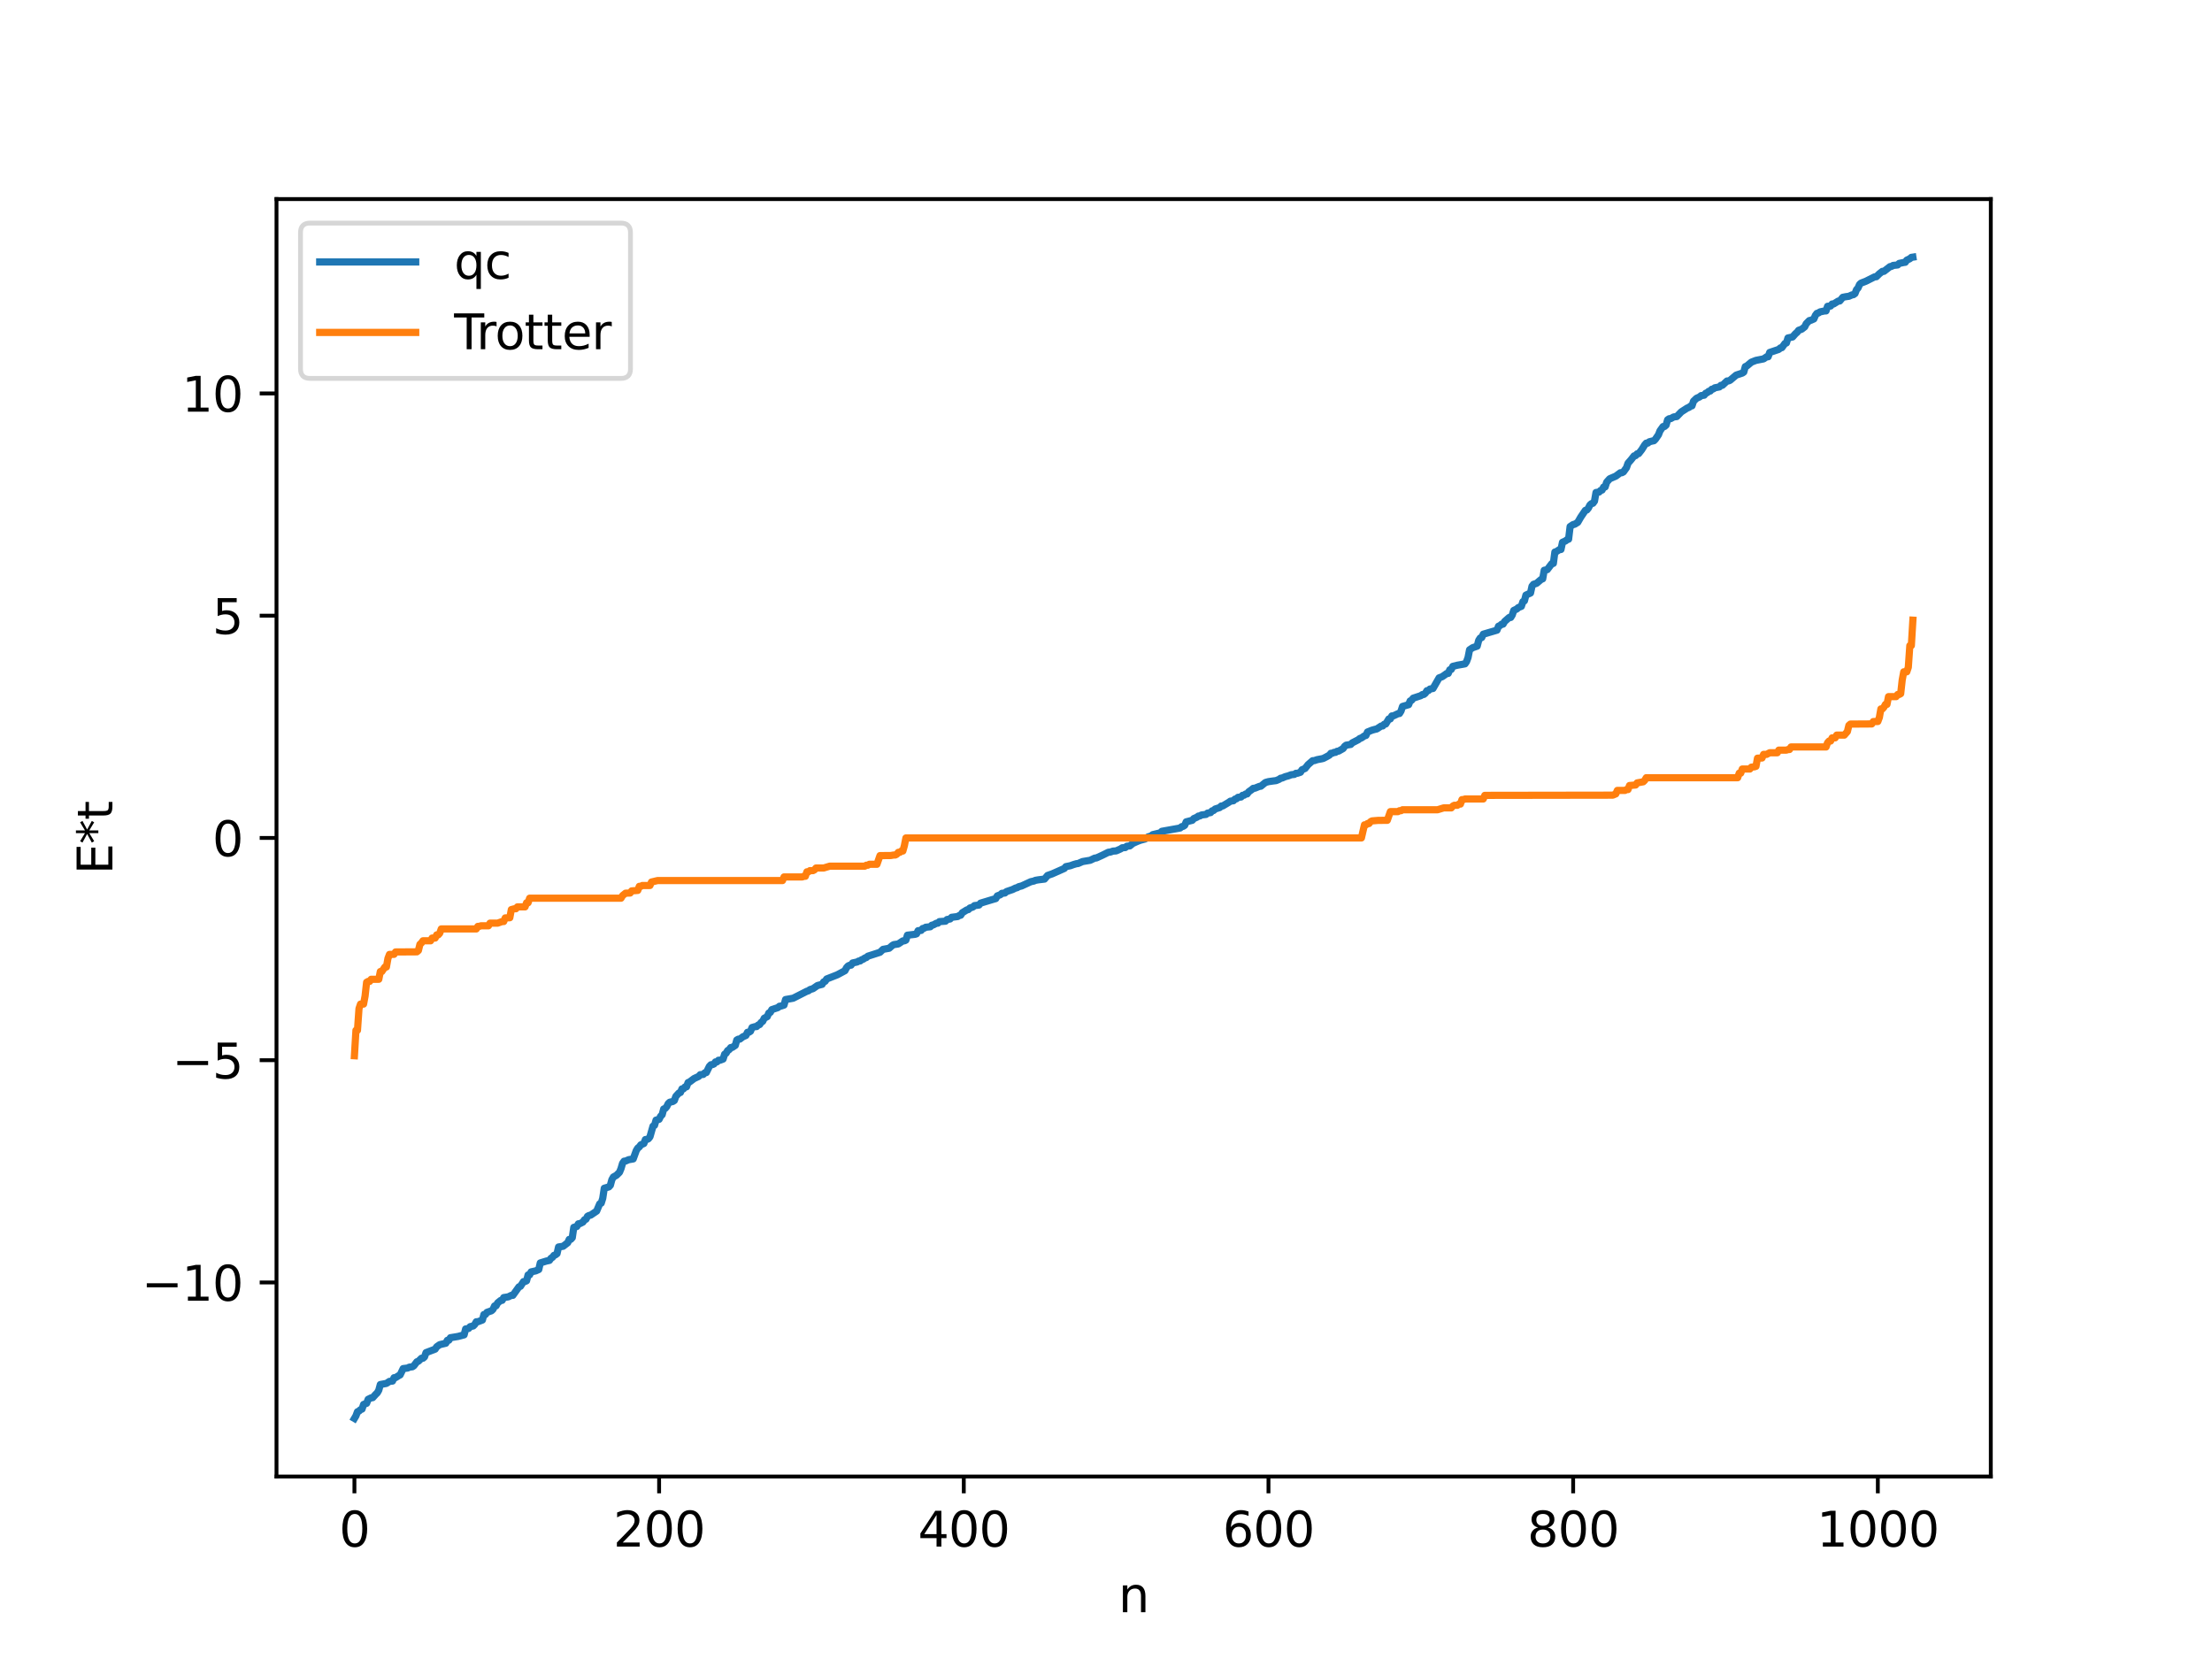 <?xml version="1.0" encoding="utf-8" standalone="no"?>
<!DOCTYPE svg PUBLIC "-//W3C//DTD SVG 1.1//EN"
  "http://www.w3.org/Graphics/SVG/1.1/DTD/svg11.dtd">
<svg xmlns:xlink="http://www.w3.org/1999/xlink" width="460.8pt" height="345.6pt" viewBox="0 0 460.8 345.6" xmlns="http://www.w3.org/2000/svg" version="1.1">
 <defs>
  <style type="text/css">*{stroke-linejoin: round; stroke-linecap: butt}</style>
 </defs>
 <g id="figure_1">
  <g id="patch_1">
   <path d="M 0 345.6 
L 460.8 345.6 
L 460.8 0 
L 0 0 
z
" style="fill: #ffffff"/>
  </g>
  <g id="axes_1">
   <g id="patch_2">
    <path d="M 57.6 307.584 
L 414.72 307.584 
L 414.72 41.472 
L 57.6 41.472 
z
" style="fill: #ffffff"/>
   </g>
   <g id="matplotlib.axis_1">
    <g id="xtick_1">
     <g id="line2d_1">
      <defs>
       <path id="m94872aa264" d="M 0 0 
L 0 3.5 
" style="stroke: #000000; stroke-width: 0.8"/>
      </defs>
      <g>
       <use xlink:href="#m94872aa264" x="73.833" y="307.584" style="stroke: #000000; stroke-width: 0.8"/>
      </g>
     </g>
     <g id="text_1">
      <!-- 0 -->
      <g transform="translate(70.651 322.182) scale(0.1 -0.1)">
       <defs>
        <path id="DejaVuSans-30" d="M 2034 4250 
Q 1547 4250 1301 3770 
Q 1056 3291 1056 2328 
Q 1056 1369 1301 889 
Q 1547 409 2034 409 
Q 2525 409 2770 889 
Q 3016 1369 3016 2328 
Q 3016 3291 2770 3770 
Q 2525 4250 2034 4250 
z
M 2034 4750 
Q 2819 4750 3233 4129 
Q 3647 3509 3647 2328 
Q 3647 1150 3233 529 
Q 2819 -91 2034 -91 
Q 1250 -91 836 529 
Q 422 1150 422 2328 
Q 422 3509 836 4129 
Q 1250 4750 2034 4750 
z
" transform="scale(0.016)"/>
       </defs>
       <use xlink:href="#DejaVuSans-30"/>
      </g>
     </g>
    </g>
    <g id="xtick_2">
     <g id="line2d_2">
      <g>
       <use xlink:href="#m94872aa264" x="137.304" y="307.584" style="stroke: #000000; stroke-width: 0.8"/>
      </g>
     </g>
     <g id="text_2">
      <!-- 200 -->
      <g transform="translate(127.76 322.182) scale(0.1 -0.1)">
       <defs>
        <path id="DejaVuSans-32" d="M 1228 531 
L 3431 531 
L 3431 0 
L 469 0 
L 469 531 
Q 828 903 1448 1529 
Q 2069 2156 2228 2338 
Q 2531 2678 2651 2914 
Q 2772 3150 2772 3378 
Q 2772 3750 2511 3984 
Q 2250 4219 1831 4219 
Q 1534 4219 1204 4116 
Q 875 4013 500 3803 
L 500 4441 
Q 881 4594 1212 4672 
Q 1544 4750 1819 4750 
Q 2544 4750 2975 4387 
Q 3406 4025 3406 3419 
Q 3406 3131 3298 2873 
Q 3191 2616 2906 2266 
Q 2828 2175 2409 1742 
Q 1991 1309 1228 531 
z
" transform="scale(0.016)"/>
       </defs>
       <use xlink:href="#DejaVuSans-32"/>
       <use xlink:href="#DejaVuSans-30" x="63.623"/>
       <use xlink:href="#DejaVuSans-30" x="127.246"/>
      </g>
     </g>
    </g>
    <g id="xtick_3">
     <g id="line2d_3">
      <g>
       <use xlink:href="#m94872aa264" x="200.775" y="307.584" style="stroke: #000000; stroke-width: 0.8"/>
      </g>
     </g>
     <g id="text_3">
      <!-- 400 -->
      <g transform="translate(191.231 322.182) scale(0.1 -0.1)">
       <defs>
        <path id="DejaVuSans-34" d="M 2419 4116 
L 825 1625 
L 2419 1625 
L 2419 4116 
z
M 2253 4666 
L 3047 4666 
L 3047 1625 
L 3713 1625 
L 3713 1100 
L 3047 1100 
L 3047 0 
L 2419 0 
L 2419 1100 
L 313 1100 
L 313 1709 
L 2253 4666 
z
" transform="scale(0.016)"/>
       </defs>
       <use xlink:href="#DejaVuSans-34"/>
       <use xlink:href="#DejaVuSans-30" x="63.623"/>
       <use xlink:href="#DejaVuSans-30" x="127.246"/>
      </g>
     </g>
    </g>
    <g id="xtick_4">
     <g id="line2d_4">
      <g>
       <use xlink:href="#m94872aa264" x="264.246" y="307.584" style="stroke: #000000; stroke-width: 0.8"/>
      </g>
     </g>
     <g id="text_4">
      <!-- 600 -->
      <g transform="translate(254.702 322.182) scale(0.1 -0.1)">
       <defs>
        <path id="DejaVuSans-36" d="M 2113 2584 
Q 1688 2584 1439 2293 
Q 1191 2003 1191 1497 
Q 1191 994 1439 701 
Q 1688 409 2113 409 
Q 2538 409 2786 701 
Q 3034 994 3034 1497 
Q 3034 2003 2786 2293 
Q 2538 2584 2113 2584 
z
M 3366 4563 
L 3366 3988 
Q 3128 4100 2886 4159 
Q 2644 4219 2406 4219 
Q 1781 4219 1451 3797 
Q 1122 3375 1075 2522 
Q 1259 2794 1537 2939 
Q 1816 3084 2150 3084 
Q 2853 3084 3261 2657 
Q 3669 2231 3669 1497 
Q 3669 778 3244 343 
Q 2819 -91 2113 -91 
Q 1303 -91 875 529 
Q 447 1150 447 2328 
Q 447 3434 972 4092 
Q 1497 4750 2381 4750 
Q 2619 4750 2861 4703 
Q 3103 4656 3366 4563 
z
" transform="scale(0.016)"/>
       </defs>
       <use xlink:href="#DejaVuSans-36"/>
       <use xlink:href="#DejaVuSans-30" x="63.623"/>
       <use xlink:href="#DejaVuSans-30" x="127.246"/>
      </g>
     </g>
    </g>
    <g id="xtick_5">
     <g id="line2d_5">
      <g>
       <use xlink:href="#m94872aa264" x="327.717" y="307.584" style="stroke: #000000; stroke-width: 0.8"/>
      </g>
     </g>
     <g id="text_5">
      <!-- 800 -->
      <g transform="translate(318.173 322.182) scale(0.1 -0.1)">
       <defs>
        <path id="DejaVuSans-38" d="M 2034 2216 
Q 1584 2216 1326 1975 
Q 1069 1734 1069 1313 
Q 1069 891 1326 650 
Q 1584 409 2034 409 
Q 2484 409 2743 651 
Q 3003 894 3003 1313 
Q 3003 1734 2745 1975 
Q 2488 2216 2034 2216 
z
M 1403 2484 
Q 997 2584 770 2862 
Q 544 3141 544 3541 
Q 544 4100 942 4425 
Q 1341 4750 2034 4750 
Q 2731 4750 3128 4425 
Q 3525 4100 3525 3541 
Q 3525 3141 3298 2862 
Q 3072 2584 2669 2484 
Q 3125 2378 3379 2068 
Q 3634 1759 3634 1313 
Q 3634 634 3220 271 
Q 2806 -91 2034 -91 
Q 1263 -91 848 271 
Q 434 634 434 1313 
Q 434 1759 690 2068 
Q 947 2378 1403 2484 
z
M 1172 3481 
Q 1172 3119 1398 2916 
Q 1625 2713 2034 2713 
Q 2441 2713 2670 2916 
Q 2900 3119 2900 3481 
Q 2900 3844 2670 4047 
Q 2441 4250 2034 4250 
Q 1625 4250 1398 4047 
Q 1172 3844 1172 3481 
z
" transform="scale(0.016)"/>
       </defs>
       <use xlink:href="#DejaVuSans-38"/>
       <use xlink:href="#DejaVuSans-30" x="63.623"/>
       <use xlink:href="#DejaVuSans-30" x="127.246"/>
      </g>
     </g>
    </g>
    <g id="xtick_6">
     <g id="line2d_6">
      <g>
       <use xlink:href="#m94872aa264" x="391.188" y="307.584" style="stroke: #000000; stroke-width: 0.8"/>
      </g>
     </g>
     <g id="text_6">
      <!-- 1000 -->
      <g transform="translate(378.463 322.182) scale(0.1 -0.1)">
       <defs>
        <path id="DejaVuSans-31" d="M 794 531 
L 1825 531 
L 1825 4091 
L 703 3866 
L 703 4441 
L 1819 4666 
L 2450 4666 
L 2450 531 
L 3481 531 
L 3481 0 
L 794 0 
L 794 531 
z
" transform="scale(0.016)"/>
       </defs>
       <use xlink:href="#DejaVuSans-31"/>
       <use xlink:href="#DejaVuSans-30" x="63.623"/>
       <use xlink:href="#DejaVuSans-30" x="127.246"/>
       <use xlink:href="#DejaVuSans-30" x="190.869"/>
      </g>
     </g>
    </g>
    <g id="text_7">
     <!-- n -->
     <g transform="translate(232.991 335.861) scale(0.1 -0.1)">
      <defs>
       <path id="DejaVuSans-6e" d="M 3513 2113 
L 3513 0 
L 2938 0 
L 2938 2094 
Q 2938 2591 2744 2837 
Q 2550 3084 2163 3084 
Q 1697 3084 1428 2787 
Q 1159 2491 1159 1978 
L 1159 0 
L 581 0 
L 581 3500 
L 1159 3500 
L 1159 2956 
Q 1366 3272 1645 3428 
Q 1925 3584 2291 3584 
Q 2894 3584 3203 3211 
Q 3513 2838 3513 2113 
z
" transform="scale(0.016)"/>
      </defs>
      <use xlink:href="#DejaVuSans-6e"/>
     </g>
    </g>
   </g>
   <g id="matplotlib.axis_2">
    <g id="ytick_1">
     <g id="line2d_7">
      <defs>
       <path id="m9b43ed3beb" d="M 0 0 
L -3.5 0 
" style="stroke: #000000; stroke-width: 0.8"/>
      </defs>
      <g>
       <use xlink:href="#m9b43ed3beb" x="57.6" y="267.163" style="stroke: #000000; stroke-width: 0.8"/>
      </g>
     </g>
     <g id="text_8">
      <!-- −10 -->
      <g transform="translate(29.495 270.962) scale(0.1 -0.1)">
       <defs>
        <path id="DejaVuSans-2212" d="M 678 2272 
L 4684 2272 
L 4684 1741 
L 678 1741 
L 678 2272 
z
" transform="scale(0.016)"/>
       </defs>
       <use xlink:href="#DejaVuSans-2212"/>
       <use xlink:href="#DejaVuSans-31" x="83.789"/>
       <use xlink:href="#DejaVuSans-30" x="147.412"/>
      </g>
     </g>
    </g>
    <g id="ytick_2">
     <g id="line2d_8">
      <g>
       <use xlink:href="#m9b43ed3beb" x="57.6" y="220.862" style="stroke: #000000; stroke-width: 0.8"/>
      </g>
     </g>
     <g id="text_9">
      <!-- −5 -->
      <g transform="translate(35.858 224.661) scale(0.1 -0.1)">
       <defs>
        <path id="DejaVuSans-35" d="M 691 4666 
L 3169 4666 
L 3169 4134 
L 1269 4134 
L 1269 2991 
Q 1406 3038 1543 3061 
Q 1681 3084 1819 3084 
Q 2600 3084 3056 2656 
Q 3513 2228 3513 1497 
Q 3513 744 3044 326 
Q 2575 -91 1722 -91 
Q 1428 -91 1123 -41 
Q 819 9 494 109 
L 494 744 
Q 775 591 1075 516 
Q 1375 441 1709 441 
Q 2250 441 2565 725 
Q 2881 1009 2881 1497 
Q 2881 1984 2565 2268 
Q 2250 2553 1709 2553 
Q 1456 2553 1204 2497 
Q 953 2441 691 2322 
L 691 4666 
z
" transform="scale(0.016)"/>
       </defs>
       <use xlink:href="#DejaVuSans-2212"/>
       <use xlink:href="#DejaVuSans-35" x="83.789"/>
      </g>
     </g>
    </g>
    <g id="ytick_3">
     <g id="line2d_9">
      <g>
       <use xlink:href="#m9b43ed3beb" x="57.6" y="174.562" style="stroke: #000000; stroke-width: 0.8"/>
      </g>
     </g>
     <g id="text_10">
      <!-- 0 -->
      <g transform="translate(44.237 178.361) scale(0.1 -0.1)">
       <use xlink:href="#DejaVuSans-30"/>
      </g>
     </g>
    </g>
    <g id="ytick_4">
     <g id="line2d_10">
      <g>
       <use xlink:href="#m9b43ed3beb" x="57.6" y="128.261" style="stroke: #000000; stroke-width: 0.8"/>
      </g>
     </g>
     <g id="text_11">
      <!-- 5 -->
      <g transform="translate(44.237 132.061) scale(0.1 -0.1)">
       <use xlink:href="#DejaVuSans-35"/>
      </g>
     </g>
    </g>
    <g id="ytick_5">
     <g id="line2d_11">
      <g>
       <use xlink:href="#m9b43ed3beb" x="57.6" y="81.961" style="stroke: #000000; stroke-width: 0.8"/>
      </g>
     </g>
     <g id="text_12">
      <!-- 10 -->
      <g transform="translate(37.875 85.76) scale(0.1 -0.1)">
       <use xlink:href="#DejaVuSans-31"/>
       <use xlink:href="#DejaVuSans-30" x="63.623"/>
      </g>
     </g>
    </g>
    <g id="text_13">
     <!-- E*t -->
     <g transform="translate(23.416 182.148) rotate(-90) scale(0.1 -0.1)">
      <defs>
       <path id="DejaVuSans-45" d="M 628 4666 
L 3578 4666 
L 3578 4134 
L 1259 4134 
L 1259 2753 
L 3481 2753 
L 3481 2222 
L 1259 2222 
L 1259 531 
L 3634 531 
L 3634 0 
L 628 0 
L 628 4666 
z
" transform="scale(0.016)"/>
       <path id="DejaVuSans-2a" d="M 3009 3897 
L 1888 3291 
L 3009 2681 
L 2828 2375 
L 1778 3009 
L 1778 1831 
L 1422 1831 
L 1422 3009 
L 372 2375 
L 191 2681 
L 1313 3291 
L 191 3897 
L 372 4206 
L 1422 3572 
L 1422 4750 
L 1778 4750 
L 1778 3572 
L 2828 4206 
L 3009 3897 
z
" transform="scale(0.016)"/>
       <path id="DejaVuSans-74" d="M 1172 4494 
L 1172 3500 
L 2356 3500 
L 2356 3053 
L 1172 3053 
L 1172 1153 
Q 1172 725 1289 603 
Q 1406 481 1766 481 
L 2356 481 
L 2356 0 
L 1766 0 
Q 1100 0 847 248 
Q 594 497 594 1153 
L 594 3053 
L 172 3053 
L 172 3500 
L 594 3500 
L 594 4494 
L 1172 4494 
z
" transform="scale(0.016)"/>
      </defs>
      <use xlink:href="#DejaVuSans-45"/>
      <use xlink:href="#DejaVuSans-2a" x="63.184"/>
      <use xlink:href="#DejaVuSans-74" x="113.184"/>
     </g>
    </g>
   </g>
   <g id="line2d_12">
    <path d="M 73.833 295.488 
L 74.15 294.951 
L 74.467 294.094 
L 74.785 293.959 
L 75.102 293.649 
L 75.42 293.538 
L 75.737 292.573 
L 76.372 292.34 
L 76.689 291.505 
L 77.324 291.194 
L 77.641 291.158 
L 78.276 290.455 
L 78.593 290.156 
L 78.91 289.597 
L 79.228 288.424 
L 80.497 288.19 
L 81.132 287.769 
L 81.767 287.702 
L 82.084 287.005 
L 82.401 286.985 
L 83.036 286.583 
L 83.353 286.42 
L 83.988 285.102 
L 84.94 284.986 
L 85.258 284.805 
L 85.892 284.728 
L 86.21 284.522 
L 86.844 283.687 
L 87.162 283.571 
L 87.796 282.95 
L 88.114 282.945 
L 88.431 282.668 
L 88.748 281.777 
L 90.653 281.05 
L 90.97 280.562 
L 91.605 280.118 
L 92.874 279.819 
L 93.191 279.211 
L 93.509 279.196 
L 93.826 278.672 
L 95.413 278.407 
L 96.682 278.074 
L 97 276.842 
L 97.634 276.737 
L 97.952 276.363 
L 98.586 276.22 
L 98.904 275.901 
L 99.221 275.347 
L 99.539 275.347 
L 100.491 274.989 
L 100.808 273.837 
L 101.125 273.831 
L 101.443 273.387 
L 102.395 273.055 
L 102.712 272.742 
L 103.029 272.046 
L 103.347 272.019 
L 103.664 271.424 
L 104.299 270.914 
L 104.616 270.881 
L 104.934 270.307 
L 105.886 270.158 
L 106.52 269.846 
L 106.838 269.843 
L 108.107 268.073 
L 108.424 267.956 
L 109.059 266.98 
L 109.377 266.967 
L 109.694 266.81 
L 110.011 265.587 
L 110.329 265.577 
L 110.646 264.955 
L 111.598 264.747 
L 112.233 264.465 
L 112.55 263.093 
L 113.82 262.7 
L 114.454 262.567 
L 114.772 262.123 
L 115.089 261.927 
L 115.406 261.515 
L 115.724 261.398 
L 116.041 261.152 
L 116.358 259.767 
L 117.31 259.621 
L 118.262 258.888 
L 118.58 258.189 
L 118.897 258.176 
L 119.215 257.829 
L 119.532 255.677 
L 120.167 255.503 
L 120.484 254.942 
L 120.801 254.908 
L 121.436 254.581 
L 121.753 254.105 
L 122.071 253.989 
L 122.388 253.382 
L 122.705 253.201 
L 123.023 253.15 
L 124.292 252.292 
L 124.927 250.78 
L 125.244 250.638 
L 125.562 249.622 
L 125.879 247.532 
L 126.831 247.253 
L 127.148 246.912 
L 127.466 245.74 
L 127.783 245.191 
L 128.418 244.834 
L 129.053 244.207 
L 129.37 243.435 
L 129.687 242.349 
L 130.005 241.899 
L 130.322 241.864 
L 130.957 241.588 
L 131.909 241.425 
L 132.543 239.69 
L 132.861 239.167 
L 133.178 238.925 
L 133.496 238.49 
L 134.13 238.214 
L 134.448 237.388 
L 134.765 237.369 
L 135.082 237.222 
L 135.4 236.81 
L 136.034 234.591 
L 136.352 234.426 
L 136.669 233.338 
L 137.304 233.175 
L 137.621 232.531 
L 137.939 232.22 
L 138.256 231.022 
L 138.573 230.903 
L 138.891 230.541 
L 139.208 229.894 
L 139.525 229.611 
L 140.16 229.465 
L 140.477 229.255 
L 140.795 228.381 
L 141.429 227.694 
L 141.747 227.582 
L 142.064 226.834 
L 142.381 226.829 
L 142.699 226.431 
L 143.016 226.409 
L 143.334 225.522 
L 143.651 225.392 
L 144.603 224.675 
L 145.555 224.236 
L 145.872 223.876 
L 146.507 223.82 
L 146.824 223.489 
L 147.142 223.435 
L 147.777 222.137 
L 148.094 221.808 
L 148.411 221.782 
L 148.729 221.641 
L 149.046 221.213 
L 149.363 221.206 
L 149.681 220.866 
L 149.998 220.865 
L 150.633 220.623 
L 150.95 219.612 
L 151.267 219.397 
L 151.585 218.848 
L 151.902 218.665 
L 152.22 218.229 
L 152.537 218.197 
L 153.172 217.777 
L 153.489 216.653 
L 153.806 216.478 
L 154.124 216.464 
L 154.758 215.98 
L 155.393 215.705 
L 155.71 215.045 
L 156.028 215.023 
L 156.345 214.824 
L 156.662 214.05 
L 157.297 213.868 
L 157.615 213.853 
L 157.932 213.538 
L 158.249 213.433 
L 158.567 212.965 
L 158.884 212.766 
L 159.201 212.115 
L 159.836 211.783 
L 160.153 211.032 
L 160.471 210.895 
L 160.788 210.323 
L 162.058 209.902 
L 162.375 209.621 
L 162.692 209.582 
L 163.327 209.376 
L 163.644 208.222 
L 164.596 208.059 
L 165.231 207.945 
L 168.087 206.492 
L 168.405 206.408 
L 168.722 206.151 
L 169.357 205.955 
L 170.309 205.295 
L 171.261 205.057 
L 171.578 204.548 
L 171.896 204.421 
L 172.213 203.937 
L 174.434 203.066 
L 176.021 202.211 
L 176.339 201.595 
L 176.656 201.244 
L 176.973 201.081 
L 177.291 201.06 
L 177.608 200.601 
L 178.56 200.398 
L 178.877 200.206 
L 179.195 200.179 
L 179.512 199.915 
L 179.829 199.827 
L 180.147 199.575 
L 180.464 199.483 
L 180.781 199.196 
L 183.32 198.378 
L 183.955 197.767 
L 185.224 197.537 
L 185.859 196.98 
L 186.177 196.787 
L 187.129 196.643 
L 188.081 196.005 
L 188.398 195.998 
L 188.715 195.843 
L 189.033 194.817 
L 190.62 194.633 
L 190.937 194.53 
L 191.254 193.88 
L 191.889 193.824 
L 192.206 193.426 
L 192.524 193.367 
L 192.841 193.162 
L 193.793 193.063 
L 194.11 192.742 
L 194.428 192.678 
L 195.062 192.329 
L 195.38 192.313 
L 195.697 191.988 
L 196.967 191.898 
L 197.284 191.554 
L 197.919 191.443 
L 198.236 191.092 
L 199.505 190.93 
L 199.823 190.72 
L 200.14 190.652 
L 200.458 190.14 
L 201.41 189.55 
L 201.727 189.485 
L 202.044 189.156 
L 202.679 188.952 
L 202.996 188.657 
L 203.948 188.534 
L 204.266 188.142 
L 206.805 187.375 
L 207.439 187.193 
L 207.757 186.629 
L 208.391 186.391 
L 208.709 186.098 
L 209.343 186.029 
L 209.661 185.739 
L 210.93 185.308 
L 211.565 184.99 
L 211.882 184.929 
L 212.2 184.72 
L 212.834 184.555 
L 214.739 183.673 
L 215.373 183.538 
L 215.691 183.391 
L 216.325 183.281 
L 217.595 183.129 
L 218.229 182.373 
L 219.181 182.042 
L 221.72 180.914 
L 222.038 180.538 
L 222.99 180.341 
L 223.624 180.107 
L 224.259 179.919 
L 224.577 179.89 
L 225.529 179.476 
L 227.115 179.208 
L 228.067 178.753 
L 228.385 178.734 
L 229.654 178.154 
L 230.924 177.524 
L 231.241 177.518 
L 231.876 177.302 
L 232.51 177.257 
L 233.462 176.836 
L 233.78 176.608 
L 234.415 176.563 
L 234.732 176.287 
L 235.367 176.215 
L 236.001 175.692 
L 236.953 175.269 
L 237.588 175.03 
L 238.54 174.777 
L 239.175 174.331 
L 239.81 174.149 
L 240.127 173.871 
L 241.714 173.495 
L 242.031 173.175 
L 245.839 172.49 
L 246.157 172.213 
L 246.474 172.148 
L 246.791 171.93 
L 247.109 171.203 
L 248.378 170.881 
L 248.696 170.517 
L 249.33 170.248 
L 249.648 170.005 
L 249.965 169.972 
L 250.282 169.773 
L 251.234 169.661 
L 251.552 169.387 
L 252.186 169.279 
L 252.504 168.918 
L 252.821 168.834 
L 253.139 168.532 
L 254.091 168.229 
L 254.408 167.909 
L 254.725 167.891 
L 255.995 167.129 
L 256.312 166.899 
L 256.947 166.809 
L 257.264 166.465 
L 257.581 166.405 
L 257.899 166.1 
L 258.534 166.033 
L 258.851 165.678 
L 259.168 165.654 
L 259.486 165.406 
L 259.803 165.388 
L 260.12 164.947 
L 260.755 164.497 
L 261.072 164.225 
L 261.39 164.207 
L 262.342 163.823 
L 262.659 163.779 
L 263.611 163.006 
L 264.246 162.83 
L 265.198 162.693 
L 265.833 162.615 
L 266.467 162.35 
L 266.785 162.118 
L 267.102 162.075 
L 267.737 161.794 
L 268.372 161.626 
L 269.006 161.387 
L 269.641 161.321 
L 269.958 161.093 
L 270.276 161.089 
L 270.91 160.872 
L 271.228 160.358 
L 271.862 160.09 
L 272.497 159.292 
L 273.449 158.467 
L 273.767 158.459 
L 274.401 158.247 
L 275.353 158.069 
L 275.671 157.99 
L 276.305 157.664 
L 276.94 157.306 
L 277.258 156.918 
L 277.575 156.907 
L 277.892 156.732 
L 278.21 156.729 
L 278.527 156.51 
L 278.844 156.48 
L 279.796 155.934 
L 280.114 155.473 
L 280.431 155.234 
L 281.383 155.079 
L 281.7 154.75 
L 282.97 154.097 
L 283.287 153.828 
L 283.605 153.732 
L 284.239 153.296 
L 284.557 153.208 
L 284.874 152.486 
L 285.826 152.106 
L 286.461 151.929 
L 286.778 151.869 
L 287.73 151.247 
L 288.048 151.229 
L 288.365 150.874 
L 288.682 150.817 
L 289.317 149.765 
L 289.634 149.757 
L 289.952 149.14 
L 290.269 149.129 
L 291.221 148.676 
L 291.539 148.636 
L 291.856 148.126 
L 292.173 147.163 
L 293.443 146.799 
L 293.76 146.014 
L 294.077 145.869 
L 294.395 145.443 
L 295.981 144.921 
L 296.299 144.691 
L 296.616 144.664 
L 296.934 144.406 
L 297.251 143.881 
L 297.568 143.855 
L 297.886 143.539 
L 298.52 143.425 
L 299.79 141.21 
L 300.424 140.972 
L 301.059 140.535 
L 301.377 140.301 
L 301.694 140.285 
L 302.011 139.532 
L 302.329 139.448 
L 302.646 138.813 
L 303.598 138.575 
L 304.55 138.409 
L 305.185 138.292 
L 305.502 137.839 
L 305.82 136.977 
L 306.137 135.364 
L 306.772 134.936 
L 307.724 134.606 
L 308.041 133.395 
L 308.358 132.906 
L 308.676 132.812 
L 308.993 132.113 
L 311.849 131.275 
L 312.167 130.451 
L 312.484 130.324 
L 312.801 130.042 
L 313.119 130.016 
L 313.436 129.472 
L 314.388 128.638 
L 314.705 128.632 
L 315.023 128.125 
L 315.34 127.166 
L 315.975 126.864 
L 316.292 126.569 
L 316.927 126.313 
L 317.244 125.338 
L 317.562 125.176 
L 317.879 123.972 
L 318.831 123.537 
L 319.148 122.111 
L 319.466 121.72 
L 320.1 121.518 
L 321.053 120.696 
L 321.37 120.579 
L 321.687 118.799 
L 322.322 118.666 
L 323.274 117.411 
L 323.591 117.369 
L 323.909 114.998 
L 324.226 114.906 
L 324.861 114.488 
L 325.178 114.468 
L 325.496 112.966 
L 326.13 112.683 
L 326.448 112.42 
L 326.765 112.329 
L 327.082 109.691 
L 327.717 109.27 
L 328.034 109.21 
L 328.669 108.818 
L 329.304 107.721 
L 330.256 106.318 
L 330.573 106.234 
L 330.891 105.844 
L 331.208 105.208 
L 331.525 104.926 
L 331.843 104.836 
L 332.16 104.401 
L 332.477 102.596 
L 333.112 102.506 
L 333.429 102.175 
L 333.747 102.085 
L 334.064 101.453 
L 334.381 101.44 
L 334.699 100.443 
L 335.334 99.733 
L 336.603 99.188 
L 337.555 98.482 
L 337.872 98.477 
L 338.19 98.307 
L 338.824 97.427 
L 339.142 96.502 
L 339.777 95.78 
L 340.411 94.97 
L 340.729 94.917 
L 341.046 94.541 
L 341.363 94.496 
L 341.998 93.683 
L 342.633 92.668 
L 342.95 92.311 
L 343.267 92.306 
L 343.585 92.03 
L 344.22 91.871 
L 344.537 91.813 
L 344.854 91.492 
L 345.489 90.57 
L 345.806 89.751 
L 346.441 88.865 
L 346.758 88.84 
L 347.076 88.56 
L 347.393 87.455 
L 347.71 87.231 
L 348.028 87.213 
L 348.662 86.857 
L 349.297 86.778 
L 350.249 85.797 
L 351.519 84.979 
L 351.836 84.883 
L 352.153 84.607 
L 352.471 84.544 
L 352.788 83.577 
L 353.423 82.969 
L 354.058 82.687 
L 354.375 82.415 
L 355.01 82.327 
L 355.327 81.926 
L 355.644 81.801 
L 355.962 81.519 
L 356.279 81.46 
L 356.596 81.091 
L 356.914 81.025 
L 357.231 80.787 
L 358.183 80.603 
L 358.5 80.272 
L 358.818 80.256 
L 359.77 79.368 
L 360.087 79.351 
L 360.405 79.218 
L 361.674 78.145 
L 362.943 77.723 
L 363.261 77.508 
L 363.578 76.372 
L 363.896 76.241 
L 364.848 75.443 
L 365.8 75.073 
L 367.386 74.761 
L 368.021 74.326 
L 368.339 74.318 
L 368.656 73.422 
L 370.56 72.785 
L 370.877 72.484 
L 371.195 72.421 
L 371.829 71.556 
L 372.147 71.445 
L 372.464 70.404 
L 373.416 70.203 
L 374.051 69.494 
L 374.368 69.231 
L 374.686 68.81 
L 375.32 68.579 
L 375.955 68.085 
L 376.272 67.431 
L 376.907 66.789 
L 377.224 66.723 
L 377.859 66.442 
L 378.177 65.701 
L 378.494 65.28 
L 378.811 65.21 
L 379.129 64.975 
L 380.081 64.775 
L 380.398 64.766 
L 380.715 63.807 
L 381.35 63.749 
L 381.667 63.328 
L 381.985 63.319 
L 382.937 62.723 
L 383.254 62.698 
L 383.889 61.933 
L 384.524 61.808 
L 385.158 61.721 
L 385.793 61.435 
L 386.11 61.381 
L 386.428 61.153 
L 386.745 60.342 
L 387.062 59.995 
L 387.38 59.253 
L 387.697 58.971 
L 388.649 58.609 
L 390.553 57.656 
L 390.871 57.648 
L 391.505 57.027 
L 392.14 56.529 
L 392.458 56.525 
L 393.727 55.545 
L 394.044 55.498 
L 394.362 55.296 
L 395.314 55.195 
L 395.631 54.875 
L 396.583 54.675 
L 396.9 54.638 
L 397.218 54.194 
L 397.853 53.899 
L 398.17 53.617 
L 398.487 53.568 
L 398.487 53.568 
" clip-path="url(#p03b8378dfe)" style="fill: none; stroke: #1f77b4; stroke-width: 1.5; stroke-linecap: square"/>
   </g>
   <g id="line2d_13">
    <path d="M 73.833 219.931 
L 74.15 214.637 
L 74.467 214.637 
L 74.785 210.111 
L 75.102 209.171 
L 75.737 209.171 
L 76.054 207.478 
L 76.372 204.62 
L 76.689 204.444 
L 77.006 204.444 
L 77.324 204.002 
L 78.91 204.002 
L 79.228 202.389 
L 79.545 202.389 
L 80.18 201.445 
L 80.497 201.445 
L 80.815 199.662 
L 81.132 198.823 
L 82.084 198.808 
L 82.401 198.311 
L 86.844 198.283 
L 87.162 198.011 
L 87.479 196.719 
L 87.796 196.433 
L 88.114 195.986 
L 89.7 195.986 
L 90.018 195.415 
L 90.653 195.415 
L 90.97 194.751 
L 91.287 194.751 
L 91.605 194.405 
L 91.922 193.515 
L 99.221 193.515 
L 99.539 192.985 
L 99.856 192.985 
L 100.173 192.86 
L 101.76 192.86 
L 102.077 192.31 
L 103.664 192.31 
L 104.616 191.972 
L 104.934 191.972 
L 105.251 191.219 
L 106.203 191.181 
L 106.52 189.48 
L 107.155 189.312 
L 107.472 189.312 
L 107.79 188.921 
L 109.377 188.921 
L 109.694 188.061 
L 110.011 188.061 
L 110.329 187.112 
L 129.37 187.112 
L 129.687 186.572 
L 130.322 186.065 
L 131.274 186.033 
L 131.591 185.591 
L 132.861 185.491 
L 133.178 184.641 
L 133.496 184.641 
L 133.813 184.463 
L 135.4 184.463 
L 135.717 183.739 
L 136.986 183.436 
L 163.01 183.436 
L 163.327 182.684 
L 167.135 182.684 
L 167.453 182.547 
L 167.77 182.547 
L 168.087 181.616 
L 168.405 181.616 
L 168.722 181.368 
L 169.357 181.368 
L 169.674 181.207 
L 169.991 180.823 
L 171.578 180.823 
L 172.848 180.438 
L 180.147 180.438 
L 180.464 180.24 
L 180.781 180.24 
L 181.099 180.046 
L 182.686 180.046 
L 183.32 178.238 
L 185.542 178.222 
L 186.177 178.116 
L 186.494 178.116 
L 186.811 177.958 
L 187.129 177.56 
L 187.446 177.56 
L 187.763 177.29 
L 188.081 177.29 
L 188.398 176.166 
L 188.715 174.562 
L 283.605 174.562 
L 284.239 171.833 
L 284.557 171.833 
L 284.874 171.564 
L 285.191 171.564 
L 285.509 171.166 
L 285.826 171.007 
L 287.096 170.902 
L 289 170.886 
L 289.634 169.077 
L 291.221 169.077 
L 291.539 168.883 
L 291.856 168.883 
L 292.173 168.686 
L 299.472 168.686 
L 300.742 168.3 
L 302.329 168.3 
L 302.646 167.916 
L 302.963 167.756 
L 303.598 167.756 
L 303.915 167.507 
L 304.233 167.507 
L 304.55 166.577 
L 304.867 166.577 
L 305.185 166.439 
L 308.993 166.439 
L 309.31 165.688 
L 335.968 165.646 
L 336.603 165.385 
L 336.92 164.661 
L 338.507 164.661 
L 338.824 164.483 
L 339.142 164.483 
L 339.459 163.633 
L 340.729 163.532 
L 341.046 163.091 
L 342.315 162.862 
L 342.633 162.551 
L 342.95 162.012 
L 361.991 162.012 
L 362.309 161.062 
L 362.626 161.062 
L 362.943 160.203 
L 364.53 160.203 
L 364.848 159.811 
L 365.482 159.744 
L 365.8 159.643 
L 366.117 157.943 
L 367.069 157.905 
L 367.386 157.151 
L 368.021 157.151 
L 368.656 156.813 
L 370.243 156.813 
L 370.56 156.264 
L 372.147 156.264 
L 372.464 156.138 
L 372.781 156.138 
L 373.099 155.608 
L 380.398 155.608 
L 380.715 154.719 
L 381.033 154.373 
L 381.35 154.373 
L 381.667 153.709 
L 382.302 153.709 
L 382.62 153.137 
L 384.206 153.137 
L 384.841 152.404 
L 385.158 151.112 
L 385.476 150.84 
L 389.919 150.812 
L 390.236 150.315 
L 391.188 150.301 
L 391.505 149.462 
L 391.823 147.678 
L 392.14 147.678 
L 392.458 147.318 
L 392.775 146.734 
L 393.092 146.734 
L 393.41 145.122 
L 394.996 145.122 
L 395.314 144.679 
L 395.631 144.679 
L 395.948 144.504 
L 396.266 141.646 
L 396.583 139.952 
L 397.218 139.952 
L 397.535 139.012 
L 397.853 134.487 
L 398.17 134.487 
L 398.487 129.193 
L 398.487 129.193 
" clip-path="url(#p03b8378dfe)" style="fill: none; stroke: #ff7f0e; stroke-width: 1.5; stroke-linecap: square"/>
   </g>
   <g id="patch_3">
    <path d="M 57.6 307.584 
L 57.6 41.472 
" style="fill: none; stroke: #000000; stroke-width: 0.8; stroke-linejoin: miter; stroke-linecap: square"/>
   </g>
   <g id="patch_4">
    <path d="M 414.72 307.584 
L 414.72 41.472 
" style="fill: none; stroke: #000000; stroke-width: 0.8; stroke-linejoin: miter; stroke-linecap: square"/>
   </g>
   <g id="patch_5">
    <path d="M 57.6 307.584 
L 414.72 307.584 
" style="fill: none; stroke: #000000; stroke-width: 0.8; stroke-linejoin: miter; stroke-linecap: square"/>
   </g>
   <g id="patch_6">
    <path d="M 57.6 41.472 
L 414.72 41.472 
" style="fill: none; stroke: #000000; stroke-width: 0.8; stroke-linejoin: miter; stroke-linecap: square"/>
   </g>
   <g id="legend_1">
    <g id="patch_7">
     <path d="M 64.6 78.828 
L 129.342 78.828 
Q 131.342 78.828 131.342 76.828 
L 131.342 48.472 
Q 131.342 46.472 129.342 46.472 
L 64.6 46.472 
Q 62.6 46.472 62.6 48.472 
L 62.6 76.828 
Q 62.6 78.828 64.6 78.828 
z
" style="fill: #ffffff; opacity: 0.8; stroke: #cccccc; stroke-linejoin: miter"/>
    </g>
    <g id="line2d_14">
     <path d="M 66.6 54.57 
L 76.6 54.57 
L 86.6 54.57 
" style="fill: none; stroke: #1f77b4; stroke-width: 1.5; stroke-linecap: square"/>
    </g>
    <g id="text_14">
     <!-- qc -->
     <g transform="translate(94.6 58.07) scale(0.1 -0.1)">
      <defs>
       <path id="DejaVuSans-71" d="M 947 1747 
Q 947 1113 1208 752 
Q 1469 391 1925 391 
Q 2381 391 2643 752 
Q 2906 1113 2906 1747 
Q 2906 2381 2643 2742 
Q 2381 3103 1925 3103 
Q 1469 3103 1208 2742 
Q 947 2381 947 1747 
z
M 2906 525 
Q 2725 213 2448 61 
Q 2172 -91 1784 -91 
Q 1150 -91 751 415 
Q 353 922 353 1747 
Q 353 2572 751 3078 
Q 1150 3584 1784 3584 
Q 2172 3584 2448 3432 
Q 2725 3281 2906 2969 
L 2906 3500 
L 3481 3500 
L 3481 -1331 
L 2906 -1331 
L 2906 525 
z
" transform="scale(0.016)"/>
       <path id="DejaVuSans-63" d="M 3122 3366 
L 3122 2828 
Q 2878 2963 2633 3030 
Q 2388 3097 2138 3097 
Q 1578 3097 1268 2742 
Q 959 2388 959 1747 
Q 959 1106 1268 751 
Q 1578 397 2138 397 
Q 2388 397 2633 464 
Q 2878 531 3122 666 
L 3122 134 
Q 2881 22 2623 -34 
Q 2366 -91 2075 -91 
Q 1284 -91 818 406 
Q 353 903 353 1747 
Q 353 2603 823 3093 
Q 1294 3584 2113 3584 
Q 2378 3584 2631 3529 
Q 2884 3475 3122 3366 
z
" transform="scale(0.016)"/>
      </defs>
      <use xlink:href="#DejaVuSans-71"/>
      <use xlink:href="#DejaVuSans-63" x="63.477"/>
     </g>
    </g>
    <g id="line2d_15">
     <path d="M 66.6 69.249 
L 76.6 69.249 
L 86.6 69.249 
" style="fill: none; stroke: #ff7f0e; stroke-width: 1.5; stroke-linecap: square"/>
    </g>
    <g id="text_15">
     <!-- Trotter -->
     <g transform="translate(94.6 72.749) scale(0.1 -0.1)">
      <defs>
       <path id="DejaVuSans-54" d="M -19 4666 
L 3928 4666 
L 3928 4134 
L 2272 4134 
L 2272 0 
L 1638 0 
L 1638 4134 
L -19 4134 
L -19 4666 
z
" transform="scale(0.016)"/>
       <path id="DejaVuSans-72" d="M 2631 2963 
Q 2534 3019 2420 3045 
Q 2306 3072 2169 3072 
Q 1681 3072 1420 2755 
Q 1159 2438 1159 1844 
L 1159 0 
L 581 0 
L 581 3500 
L 1159 3500 
L 1159 2956 
Q 1341 3275 1631 3429 
Q 1922 3584 2338 3584 
Q 2397 3584 2469 3576 
Q 2541 3569 2628 3553 
L 2631 2963 
z
" transform="scale(0.016)"/>
       <path id="DejaVuSans-6f" d="M 1959 3097 
Q 1497 3097 1228 2736 
Q 959 2375 959 1747 
Q 959 1119 1226 758 
Q 1494 397 1959 397 
Q 2419 397 2687 759 
Q 2956 1122 2956 1747 
Q 2956 2369 2687 2733 
Q 2419 3097 1959 3097 
z
M 1959 3584 
Q 2709 3584 3137 3096 
Q 3566 2609 3566 1747 
Q 3566 888 3137 398 
Q 2709 -91 1959 -91 
Q 1206 -91 779 398 
Q 353 888 353 1747 
Q 353 2609 779 3096 
Q 1206 3584 1959 3584 
z
" transform="scale(0.016)"/>
       <path id="DejaVuSans-65" d="M 3597 1894 
L 3597 1613 
L 953 1613 
Q 991 1019 1311 708 
Q 1631 397 2203 397 
Q 2534 397 2845 478 
Q 3156 559 3463 722 
L 3463 178 
Q 3153 47 2828 -22 
Q 2503 -91 2169 -91 
Q 1331 -91 842 396 
Q 353 884 353 1716 
Q 353 2575 817 3079 
Q 1281 3584 2069 3584 
Q 2775 3584 3186 3129 
Q 3597 2675 3597 1894 
z
M 3022 2063 
Q 3016 2534 2758 2815 
Q 2500 3097 2075 3097 
Q 1594 3097 1305 2825 
Q 1016 2553 972 2059 
L 3022 2063 
z
" transform="scale(0.016)"/>
      </defs>
      <use xlink:href="#DejaVuSans-54"/>
      <use xlink:href="#DejaVuSans-72" x="46.334"/>
      <use xlink:href="#DejaVuSans-6f" x="85.197"/>
      <use xlink:href="#DejaVuSans-74" x="146.379"/>
      <use xlink:href="#DejaVuSans-74" x="185.588"/>
      <use xlink:href="#DejaVuSans-65" x="224.797"/>
      <use xlink:href="#DejaVuSans-72" x="286.32"/>
     </g>
    </g>
   </g>
  </g>
 </g>
 <defs>
  <clipPath id="p03b8378dfe">
   <rect x="57.6" y="41.472" width="357.12" height="266.112"/>
  </clipPath>
 </defs>
</svg>

